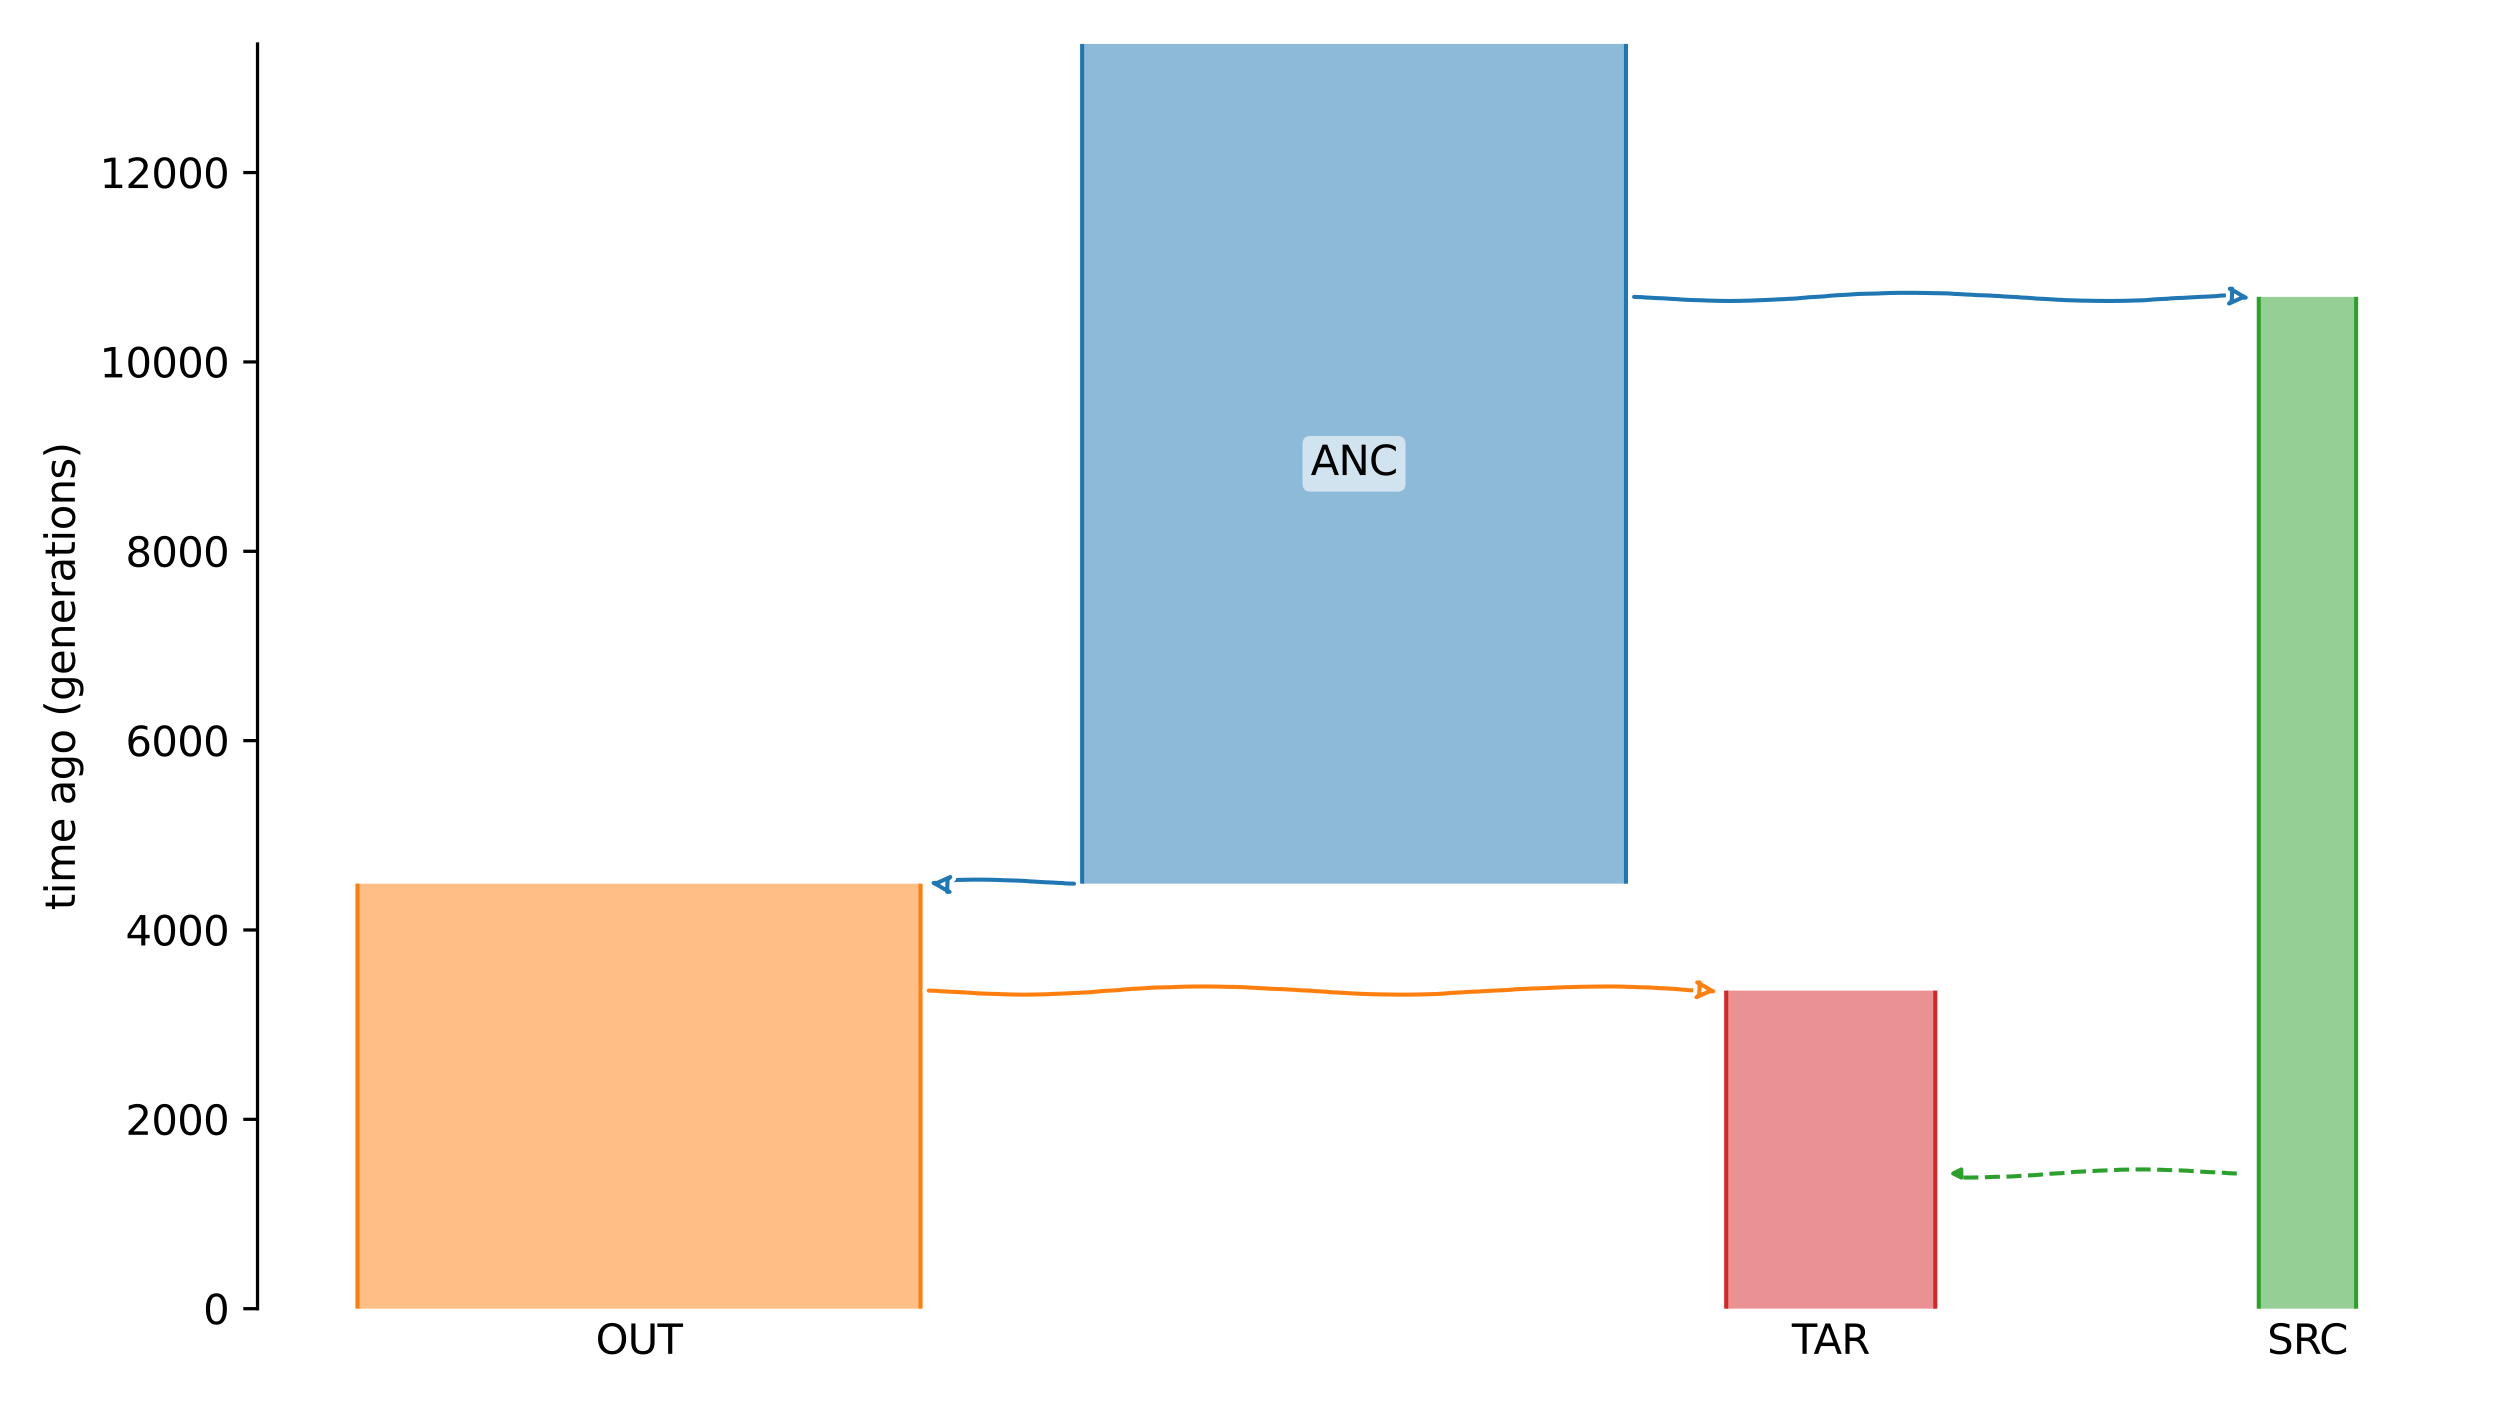 <?xml version="1.0" encoding="utf-8" standalone="no"?>
<!DOCTYPE svg PUBLIC "-//W3C//DTD SVG 1.1//EN"
  "http://www.w3.org/Graphics/SVG/1.1/DTD/svg11.dtd">
<svg xmlns:xlink="http://www.w3.org/1999/xlink" width="614.4pt" height="345.6pt" viewBox="0 0 614.4 345.6" xmlns="http://www.w3.org/2000/svg" version="1.1">
 <defs>
  <style type="text/css">*{stroke-linejoin: round; stroke-linecap: butt}</style>
 </defs>
 <g id="figure_1">
  <g id="patch_1">
   <path d="M 0 345.6 
L 614.4 345.6 
L 614.4 0 
L 0 0 
z
" style="fill: #ffffff"/>
  </g>
  <g id="axes_1">
   <g id="patch_2">
    <path d="M 63.291 321.622 
L 603.6 321.622 
L 603.6 10.8 
L 63.291 10.8 
z
" style="fill: #ffffff"/>
   </g>
   <path d="M 549.713 288.396 
L 548.713 288.365 
L 547.713 288.328 
L 546.713 288.23 
L 545.713 288.198 
L 544.713 288.124 
L 543.713 288.085 
L 542.713 288.05 
L 541.713 287.992 
L 540.713 287.922 
L 539.713 287.87 
L 538.713 287.811 
L 537.713 287.723 
L 536.713 287.676 
L 535.713 287.634 
L 534.713 287.603 
L 533.713 287.577 
L 532.713 287.556 
L 531.713 287.502 
L 530.713 287.474 
L 529.713 287.444 
L 528.713 287.419 
L 527.713 287.408 
L 526.713 287.398 
L 525.713 287.398 
L 524.713 287.407 
L 523.713 287.419 
L 522.713 287.45 
L 521.713 287.461 
L 520.713 287.491 
L 519.713 287.551 
L 518.713 287.588 
L 517.713 287.627 
L 516.713 287.67 
L 515.713 287.703 
L 514.713 287.77 
L 513.713 287.809 
L 512.713 287.852 
L 511.713 287.922 
L 510.713 287.959 
L 509.713 288.017 
L 508.713 288.128 
L 507.713 288.199 
L 506.713 288.312 
L 505.713 288.357 
L 504.713 288.419 
L 503.713 288.467 
L 502.713 288.548 
L 501.713 288.667 
L 500.713 288.737 
L 499.713 288.82 
L 498.713 288.853 
L 497.713 288.904 
L 496.713 288.973 
L 495.713 289.039 
L 494.713 289.116 
L 493.713 289.143 
L 492.713 289.17 
L 491.713 289.192 
L 490.713 289.212 
L 489.713 289.238 
L 488.713 289.288 
L 487.713 289.323 
L 486.713 289.359 
L 485.713 289.374 
L 484.713 289.39 
L 483.713 289.394 
L 482.713 289.396 
L 481.019 289.396 
" clip-path="url(#p54af5ccfea)" style="fill: none; stroke-dasharray: 3.7,1.6; stroke-dashoffset: 0; stroke: #2ca02c"/>
   <g id="patch_3">
    <path d="M 265.948 10.8 
L 265.948 217.175 
M 399.596 10.8 
L 399.596 217.175 
" clip-path="url(#p54af5ccfea)" style="fill: none; stroke: #ffffff; stroke-width: 3; stroke-linejoin: miter"/>
    <path d="M 265.948 10.8 
L 265.948 217.175 
M 399.596 10.8 
L 399.596 217.175 
" clip-path="url(#p54af5ccfea)" style="fill: none; stroke: #1f77b4; stroke-linejoin: miter"/>
    <g id="PolyCollection_1">
     <path d="M 399.596 10.8 
L 265.948 10.8 
L 265.948 217.175 
L 399.596 217.175 
L 399.596 217.175 
L 399.596 10.8 
z
" clip-path="url(#p54af5ccfea)" style="fill: #1f77b4; fill-opacity: 0.5"/>
    </g>
    <g id="patch_4">
     <path d="M 87.85 217.175 
L 87.85 321.622 
M 226.235 217.175 
L 226.235 321.622 
" clip-path="url(#p54af5ccfea)" style="fill: none; stroke: #ffffff; stroke-width: 3; stroke-linejoin: miter"/>
     <path d="M 87.85 217.175 
L 87.85 321.622 
M 226.235 217.175 
L 226.235 321.622 
" clip-path="url(#p54af5ccfea)" style="fill: none; stroke: #ff7f0e; stroke-linejoin: miter"/>
     <g id="PolyCollection_2">
      <path d="M 226.235 217.175 
L 87.85 217.175 
L 87.85 321.622 
L 226.235 321.622 
L 226.235 321.622 
L 226.235 217.175 
z
" clip-path="url(#p54af5ccfea)" style="fill: #ff7f0e; fill-opacity: 0.5"/>
     </g>
     <g id="patch_5">
      <path d="M 555.116 72.964 
L 555.116 321.622 
M 579.04 72.964 
L 579.04 321.622 
" clip-path="url(#p54af5ccfea)" style="fill: none; stroke: #ffffff; stroke-width: 3; stroke-linejoin: miter"/>
      <path d="M 555.116 72.964 
L 555.116 321.622 
M 579.04 72.964 
L 579.04 321.622 
" clip-path="url(#p54af5ccfea)" style="fill: none; stroke: #2ca02c; stroke-linejoin: miter"/>
      <g id="PolyCollection_3">
       <path d="M 579.04 72.964 
L 555.116 72.964 
L 555.116 321.622 
L 579.04 321.622 
L 579.04 321.622 
L 579.04 72.964 
z
" clip-path="url(#p54af5ccfea)" style="fill: #2ca02c; fill-opacity: 0.5"/>
      </g>
      <g id="patch_6">
       <path d="M 424.234 243.444 
L 424.234 321.622 
M 475.616 243.444 
L 475.616 321.622 
" clip-path="url(#p54af5ccfea)" style="fill: none; stroke: #ffffff; stroke-width: 3; stroke-linejoin: miter"/>
       <path d="M 424.234 243.444 
L 424.234 321.622 
M 475.616 243.444 
L 475.616 321.622 
" clip-path="url(#p54af5ccfea)" style="fill: none; stroke: #d62728; stroke-linejoin: miter"/>
       <g id="PolyCollection_4">
        <path d="M 475.616 243.444 
L 424.234 243.444 
L 424.234 321.622 
L 475.616 321.622 
L 475.616 321.622 
L 475.616 243.444 
z
" clip-path="url(#p54af5ccfea)" style="fill: #d62728; fill-opacity: 0.5"/>
       </g>
       <g id="matplotlib.axis_1">
        <g id="xtick_1">
         <g id="line2d_1"/>
         <g id="text_1">
          <!-- OUT -->
          <g transform="translate(146.393 332.72) scale(0.1 -0.1)">
           <defs>
            <path id="DejaVuSans-4f" d="M 2522 4238 
Q 1834 4238 1429 3725 
Q 1025 3213 1025 2328 
Q 1025 1447 1429 934 
Q 1834 422 2522 422 
Q 3209 422 3611 934 
Q 4013 1447 4013 2328 
Q 4013 3213 3611 3725 
Q 3209 4238 2522 4238 
z
M 2522 4750 
Q 3503 4750 4090 4092 
Q 4678 3434 4678 2328 
Q 4678 1225 4090 567 
Q 3503 -91 2522 -91 
Q 1538 -91 948 565 
Q 359 1222 359 2328 
Q 359 3434 948 4092 
Q 1538 4750 2522 4750 
z
" transform="scale(0.016)"/>
            <path id="DejaVuSans-55" d="M 556 4666 
L 1191 4666 
L 1191 1831 
Q 1191 1081 1462 751 
Q 1734 422 2344 422 
Q 2950 422 3222 751 
Q 3494 1081 3494 1831 
L 3494 4666 
L 4128 4666 
L 4128 1753 
Q 4128 841 3676 375 
Q 3225 -91 2344 -91 
Q 1459 -91 1007 375 
Q 556 841 556 1753 
L 556 4666 
z
" transform="scale(0.016)"/>
            <path id="DejaVuSans-54" d="M -19 4666 
L 3928 4666 
L 3928 4134 
L 2272 4134 
L 2272 0 
L 1638 0 
L 1638 4134 
L -19 4134 
L -19 4666 
z
" transform="scale(0.016)"/>
           </defs>
           <use xlink:href="#DejaVuSans-4f"/>
           <use xlink:href="#DejaVuSans-55" x="78.711"/>
           <use xlink:href="#DejaVuSans-54" x="151.904"/>
          </g>
         </g>
        </g>
        <g id="xtick_2">
         <g id="line2d_2"/>
         <g id="text_2">
          <!-- SRC -->
          <g transform="translate(557.188 332.72) scale(0.1 -0.1)">
           <defs>
            <path id="DejaVuSans-53" d="M 3425 4513 
L 3425 3897 
Q 3066 4069 2747 4153 
Q 2428 4238 2131 4238 
Q 1616 4238 1336 4038 
Q 1056 3838 1056 3469 
Q 1056 3159 1242 3001 
Q 1428 2844 1947 2747 
L 2328 2669 
Q 3034 2534 3370 2195 
Q 3706 1856 3706 1288 
Q 3706 609 3251 259 
Q 2797 -91 1919 -91 
Q 1588 -91 1214 -16 
Q 841 59 441 206 
L 441 856 
Q 825 641 1194 531 
Q 1563 422 1919 422 
Q 2459 422 2753 634 
Q 3047 847 3047 1241 
Q 3047 1584 2836 1778 
Q 2625 1972 2144 2069 
L 1759 2144 
Q 1053 2284 737 2584 
Q 422 2884 422 3419 
Q 422 4038 858 4394 
Q 1294 4750 2059 4750 
Q 2388 4750 2728 4690 
Q 3069 4631 3425 4513 
z
" transform="scale(0.016)"/>
            <path id="DejaVuSans-52" d="M 2841 2188 
Q 3044 2119 3236 1894 
Q 3428 1669 3622 1275 
L 4263 0 
L 3584 0 
L 2988 1197 
Q 2756 1666 2539 1819 
Q 2322 1972 1947 1972 
L 1259 1972 
L 1259 0 
L 628 0 
L 628 4666 
L 2053 4666 
Q 2853 4666 3247 4331 
Q 3641 3997 3641 3322 
Q 3641 2881 3436 2590 
Q 3231 2300 2841 2188 
z
M 1259 4147 
L 1259 2491 
L 2053 2491 
Q 2509 2491 2742 2702 
Q 2975 2913 2975 3322 
Q 2975 3731 2742 3939 
Q 2509 4147 2053 4147 
L 1259 4147 
z
" transform="scale(0.016)"/>
            <path id="DejaVuSans-43" d="M 4122 4306 
L 4122 3641 
Q 3803 3938 3442 4084 
Q 3081 4231 2675 4231 
Q 1875 4231 1450 3742 
Q 1025 3253 1025 2328 
Q 1025 1406 1450 917 
Q 1875 428 2675 428 
Q 3081 428 3442 575 
Q 3803 722 4122 1019 
L 4122 359 
Q 3791 134 3420 21 
Q 3050 -91 2638 -91 
Q 1578 -91 968 557 
Q 359 1206 359 2328 
Q 359 3453 968 4101 
Q 1578 4750 2638 4750 
Q 3056 4750 3426 4639 
Q 3797 4528 4122 4306 
z
" transform="scale(0.016)"/>
           </defs>
           <use xlink:href="#DejaVuSans-53"/>
           <use xlink:href="#DejaVuSans-52" x="63.477"/>
           <use xlink:href="#DejaVuSans-43" x="127.959"/>
          </g>
         </g>
        </g>
        <g id="xtick_3">
         <g id="line2d_3"/>
         <g id="text_3">
          <!-- TAR -->
          <g transform="translate(440.364 332.72) scale(0.1 -0.1)">
           <defs>
            <path id="DejaVuSans-41" d="M 2188 4044 
L 1331 1722 
L 3047 1722 
L 2188 4044 
z
M 1831 4666 
L 2547 4666 
L 4325 0 
L 3669 0 
L 3244 1197 
L 1141 1197 
L 716 0 
L 50 0 
L 1831 4666 
z
" transform="scale(0.016)"/>
           </defs>
           <use xlink:href="#DejaVuSans-54"/>
           <use xlink:href="#DejaVuSans-41" x="53.334"/>
           <use xlink:href="#DejaVuSans-52" x="121.742"/>
          </g>
         </g>
        </g>
       </g>
       <g id="matplotlib.axis_2">
        <g id="ytick_1">
         <g id="line2d_4">
          <defs>
           <path id="m154a6a3e74" d="M 0 0 
L -3.5 0 
" style="stroke: #000000; stroke-width: 0.8"/>
          </defs>
          <g>
           <use xlink:href="#m154a6a3e74" x="63.291" y="321.622" style="stroke: #000000; stroke-width: 0.8"/>
          </g>
         </g>
         <g id="text_4">
          <!-- 0 -->
          <g transform="translate(49.928 325.421) scale(0.1 -0.1)">
           <defs>
            <path id="DejaVuSans-30" d="M 2034 4250 
Q 1547 4250 1301 3770 
Q 1056 3291 1056 2328 
Q 1056 1369 1301 889 
Q 1547 409 2034 409 
Q 2525 409 2770 889 
Q 3016 1369 3016 2328 
Q 3016 3291 2770 3770 
Q 2525 4250 2034 4250 
z
M 2034 4750 
Q 2819 4750 3233 4129 
Q 3647 3509 3647 2328 
Q 3647 1150 3233 529 
Q 2819 -91 2034 -91 
Q 1250 -91 836 529 
Q 422 1150 422 2328 
Q 422 3509 836 4129 
Q 1250 4750 2034 4750 
z
" transform="scale(0.016)"/>
           </defs>
           <use xlink:href="#DejaVuSans-30"/>
          </g>
         </g>
        </g>
        <g id="ytick_2">
         <g id="line2d_5">
          <g>
           <use xlink:href="#m154a6a3e74" x="63.291" y="275.087" style="stroke: #000000; stroke-width: 0.8"/>
          </g>
         </g>
         <g id="text_5">
          <!-- 2000 -->
          <g transform="translate(30.841 278.887) scale(0.1 -0.1)">
           <defs>
            <path id="DejaVuSans-32" d="M 1228 531 
L 3431 531 
L 3431 0 
L 469 0 
L 469 531 
Q 828 903 1448 1529 
Q 2069 2156 2228 2338 
Q 2531 2678 2651 2914 
Q 2772 3150 2772 3378 
Q 2772 3750 2511 3984 
Q 2250 4219 1831 4219 
Q 1534 4219 1204 4116 
Q 875 4013 500 3803 
L 500 4441 
Q 881 4594 1212 4672 
Q 1544 4750 1819 4750 
Q 2544 4750 2975 4387 
Q 3406 4025 3406 3419 
Q 3406 3131 3298 2873 
Q 3191 2616 2906 2266 
Q 2828 2175 2409 1742 
Q 1991 1309 1228 531 
z
" transform="scale(0.016)"/>
           </defs>
           <use xlink:href="#DejaVuSans-32"/>
           <use xlink:href="#DejaVuSans-30" x="63.623"/>
           <use xlink:href="#DejaVuSans-30" x="127.246"/>
           <use xlink:href="#DejaVuSans-30" x="190.869"/>
          </g>
         </g>
        </g>
        <g id="ytick_3">
         <g id="line2d_6">
          <g>
           <use xlink:href="#m154a6a3e74" x="63.291" y="228.553" style="stroke: #000000; stroke-width: 0.8"/>
          </g>
         </g>
         <g id="text_6">
          <!-- 4000 -->
          <g transform="translate(30.841 232.352) scale(0.1 -0.1)">
           <defs>
            <path id="DejaVuSans-34" d="M 2419 4116 
L 825 1625 
L 2419 1625 
L 2419 4116 
z
M 2253 4666 
L 3047 4666 
L 3047 1625 
L 3713 1625 
L 3713 1100 
L 3047 1100 
L 3047 0 
L 2419 0 
L 2419 1100 
L 313 1100 
L 313 1709 
L 2253 4666 
z
" transform="scale(0.016)"/>
           </defs>
           <use xlink:href="#DejaVuSans-34"/>
           <use xlink:href="#DejaVuSans-30" x="63.623"/>
           <use xlink:href="#DejaVuSans-30" x="127.246"/>
           <use xlink:href="#DejaVuSans-30" x="190.869"/>
          </g>
         </g>
        </g>
        <g id="ytick_4">
         <g id="line2d_7">
          <g>
           <use xlink:href="#m154a6a3e74" x="63.291" y="182.018" style="stroke: #000000; stroke-width: 0.8"/>
          </g>
         </g>
         <g id="text_7">
          <!-- 6000 -->
          <g transform="translate(30.841 185.817) scale(0.1 -0.1)">
           <defs>
            <path id="DejaVuSans-36" d="M 2113 2584 
Q 1688 2584 1439 2293 
Q 1191 2003 1191 1497 
Q 1191 994 1439 701 
Q 1688 409 2113 409 
Q 2538 409 2786 701 
Q 3034 994 3034 1497 
Q 3034 2003 2786 2293 
Q 2538 2584 2113 2584 
z
M 3366 4563 
L 3366 3988 
Q 3128 4100 2886 4159 
Q 2644 4219 2406 4219 
Q 1781 4219 1451 3797 
Q 1122 3375 1075 2522 
Q 1259 2794 1537 2939 
Q 1816 3084 2150 3084 
Q 2853 3084 3261 2657 
Q 3669 2231 3669 1497 
Q 3669 778 3244 343 
Q 2819 -91 2113 -91 
Q 1303 -91 875 529 
Q 447 1150 447 2328 
Q 447 3434 972 4092 
Q 1497 4750 2381 4750 
Q 2619 4750 2861 4703 
Q 3103 4656 3366 4563 
z
" transform="scale(0.016)"/>
           </defs>
           <use xlink:href="#DejaVuSans-36"/>
           <use xlink:href="#DejaVuSans-30" x="63.623"/>
           <use xlink:href="#DejaVuSans-30" x="127.246"/>
           <use xlink:href="#DejaVuSans-30" x="190.869"/>
          </g>
         </g>
        </g>
        <g id="ytick_5">
         <g id="line2d_8">
          <g>
           <use xlink:href="#m154a6a3e74" x="63.291" y="135.484" style="stroke: #000000; stroke-width: 0.8"/>
          </g>
         </g>
         <g id="text_8">
          <!-- 8000 -->
          <g transform="translate(30.841 139.283) scale(0.1 -0.1)">
           <defs>
            <path id="DejaVuSans-38" d="M 2034 2216 
Q 1584 2216 1326 1975 
Q 1069 1734 1069 1313 
Q 1069 891 1326 650 
Q 1584 409 2034 409 
Q 2484 409 2743 651 
Q 3003 894 3003 1313 
Q 3003 1734 2745 1975 
Q 2488 2216 2034 2216 
z
M 1403 2484 
Q 997 2584 770 2862 
Q 544 3141 544 3541 
Q 544 4100 942 4425 
Q 1341 4750 2034 4750 
Q 2731 4750 3128 4425 
Q 3525 4100 3525 3541 
Q 3525 3141 3298 2862 
Q 3072 2584 2669 2484 
Q 3125 2378 3379 2068 
Q 3634 1759 3634 1313 
Q 3634 634 3220 271 
Q 2806 -91 2034 -91 
Q 1263 -91 848 271 
Q 434 634 434 1313 
Q 434 1759 690 2068 
Q 947 2378 1403 2484 
z
M 1172 3481 
Q 1172 3119 1398 2916 
Q 1625 2713 2034 2713 
Q 2441 2713 2670 2916 
Q 2900 3119 2900 3481 
Q 2900 3844 2670 4047 
Q 2441 4250 2034 4250 
Q 1625 4250 1398 4047 
Q 1172 3844 1172 3481 
z
" transform="scale(0.016)"/>
           </defs>
           <use xlink:href="#DejaVuSans-38"/>
           <use xlink:href="#DejaVuSans-30" x="63.623"/>
           <use xlink:href="#DejaVuSans-30" x="127.246"/>
           <use xlink:href="#DejaVuSans-30" x="190.869"/>
          </g>
         </g>
        </g>
        <g id="ytick_6">
         <g id="line2d_9">
          <g>
           <use xlink:href="#m154a6a3e74" x="63.291" y="88.949" style="stroke: #000000; stroke-width: 0.8"/>
          </g>
         </g>
         <g id="text_9">
          <!-- 10000 -->
          <g transform="translate(24.478 92.748) scale(0.1 -0.1)">
           <defs>
            <path id="DejaVuSans-31" d="M 794 531 
L 1825 531 
L 1825 4091 
L 703 3866 
L 703 4441 
L 1819 4666 
L 2450 4666 
L 2450 531 
L 3481 531 
L 3481 0 
L 794 0 
L 794 531 
z
" transform="scale(0.016)"/>
           </defs>
           <use xlink:href="#DejaVuSans-31"/>
           <use xlink:href="#DejaVuSans-30" x="63.623"/>
           <use xlink:href="#DejaVuSans-30" x="127.246"/>
           <use xlink:href="#DejaVuSans-30" x="190.869"/>
           <use xlink:href="#DejaVuSans-30" x="254.492"/>
          </g>
         </g>
        </g>
        <g id="ytick_7">
         <g id="line2d_10">
          <g>
           <use xlink:href="#m154a6a3e74" x="63.291" y="42.414" style="stroke: #000000; stroke-width: 0.8"/>
          </g>
         </g>
         <g id="text_10">
          <!-- 12000 -->
          <g transform="translate(24.478 46.214) scale(0.1 -0.1)">
           <use xlink:href="#DejaVuSans-31"/>
           <use xlink:href="#DejaVuSans-32" x="63.623"/>
           <use xlink:href="#DejaVuSans-30" x="127.246"/>
           <use xlink:href="#DejaVuSans-30" x="190.869"/>
           <use xlink:href="#DejaVuSans-30" x="254.492"/>
          </g>
         </g>
        </g>
        <g id="text_11">
         <!-- time ago (generations) -->
         <g transform="translate(18.398 223.682) rotate(-90) scale(0.1 -0.1)">
          <defs>
           <path id="DejaVuSans-74" d="M 1172 4494 
L 1172 3500 
L 2356 3500 
L 2356 3053 
L 1172 3053 
L 1172 1153 
Q 1172 725 1289 603 
Q 1406 481 1766 481 
L 2356 481 
L 2356 0 
L 1766 0 
Q 1100 0 847 248 
Q 594 497 594 1153 
L 594 3053 
L 172 3053 
L 172 3500 
L 594 3500 
L 594 4494 
L 1172 4494 
z
" transform="scale(0.016)"/>
           <path id="DejaVuSans-69" d="M 603 3500 
L 1178 3500 
L 1178 0 
L 603 0 
L 603 3500 
z
M 603 4863 
L 1178 4863 
L 1178 4134 
L 603 4134 
L 603 4863 
z
" transform="scale(0.016)"/>
           <path id="DejaVuSans-6d" d="M 3328 2828 
Q 3544 3216 3844 3400 
Q 4144 3584 4550 3584 
Q 5097 3584 5394 3201 
Q 5691 2819 5691 2113 
L 5691 0 
L 5113 0 
L 5113 2094 
Q 5113 2597 4934 2840 
Q 4756 3084 4391 3084 
Q 3944 3084 3684 2787 
Q 3425 2491 3425 1978 
L 3425 0 
L 2847 0 
L 2847 2094 
Q 2847 2600 2669 2842 
Q 2491 3084 2119 3084 
Q 1678 3084 1418 2786 
Q 1159 2488 1159 1978 
L 1159 0 
L 581 0 
L 581 3500 
L 1159 3500 
L 1159 2956 
Q 1356 3278 1631 3431 
Q 1906 3584 2284 3584 
Q 2666 3584 2933 3390 
Q 3200 3197 3328 2828 
z
" transform="scale(0.016)"/>
           <path id="DejaVuSans-65" d="M 3597 1894 
L 3597 1613 
L 953 1613 
Q 991 1019 1311 708 
Q 1631 397 2203 397 
Q 2534 397 2845 478 
Q 3156 559 3463 722 
L 3463 178 
Q 3153 47 2828 -22 
Q 2503 -91 2169 -91 
Q 1331 -91 842 396 
Q 353 884 353 1716 
Q 353 2575 817 3079 
Q 1281 3584 2069 3584 
Q 2775 3584 3186 3129 
Q 3597 2675 3597 1894 
z
M 3022 2063 
Q 3016 2534 2758 2815 
Q 2500 3097 2075 3097 
Q 1594 3097 1305 2825 
Q 1016 2553 972 2059 
L 3022 2063 
z
" transform="scale(0.016)"/>
           <path id="DejaVuSans-20" transform="scale(0.016)"/>
           <path id="DejaVuSans-61" d="M 2194 1759 
Q 1497 1759 1228 1600 
Q 959 1441 959 1056 
Q 959 750 1161 570 
Q 1363 391 1709 391 
Q 2188 391 2477 730 
Q 2766 1069 2766 1631 
L 2766 1759 
L 2194 1759 
z
M 3341 1997 
L 3341 0 
L 2766 0 
L 2766 531 
Q 2569 213 2275 61 
Q 1981 -91 1556 -91 
Q 1019 -91 701 211 
Q 384 513 384 1019 
Q 384 1609 779 1909 
Q 1175 2209 1959 2209 
L 2766 2209 
L 2766 2266 
Q 2766 2663 2505 2880 
Q 2244 3097 1772 3097 
Q 1472 3097 1187 3025 
Q 903 2953 641 2809 
L 641 3341 
Q 956 3463 1253 3523 
Q 1550 3584 1831 3584 
Q 2591 3584 2966 3190 
Q 3341 2797 3341 1997 
z
" transform="scale(0.016)"/>
           <path id="DejaVuSans-67" d="M 2906 1791 
Q 2906 2416 2648 2759 
Q 2391 3103 1925 3103 
Q 1463 3103 1205 2759 
Q 947 2416 947 1791 
Q 947 1169 1205 825 
Q 1463 481 1925 481 
Q 2391 481 2648 825 
Q 2906 1169 2906 1791 
z
M 3481 434 
Q 3481 -459 3084 -895 
Q 2688 -1331 1869 -1331 
Q 1566 -1331 1297 -1286 
Q 1028 -1241 775 -1147 
L 775 -588 
Q 1028 -725 1275 -790 
Q 1522 -856 1778 -856 
Q 2344 -856 2625 -561 
Q 2906 -266 2906 331 
L 2906 616 
Q 2728 306 2450 153 
Q 2172 0 1784 0 
Q 1141 0 747 490 
Q 353 981 353 1791 
Q 353 2603 747 3093 
Q 1141 3584 1784 3584 
Q 2172 3584 2450 3431 
Q 2728 3278 2906 2969 
L 2906 3500 
L 3481 3500 
L 3481 434 
z
" transform="scale(0.016)"/>
           <path id="DejaVuSans-6f" d="M 1959 3097 
Q 1497 3097 1228 2736 
Q 959 2375 959 1747 
Q 959 1119 1226 758 
Q 1494 397 1959 397 
Q 2419 397 2687 759 
Q 2956 1122 2956 1747 
Q 2956 2369 2687 2733 
Q 2419 3097 1959 3097 
z
M 1959 3584 
Q 2709 3584 3137 3096 
Q 3566 2609 3566 1747 
Q 3566 888 3137 398 
Q 2709 -91 1959 -91 
Q 1206 -91 779 398 
Q 353 888 353 1747 
Q 353 2609 779 3096 
Q 1206 3584 1959 3584 
z
" transform="scale(0.016)"/>
           <path id="DejaVuSans-28" d="M 1984 4856 
Q 1566 4138 1362 3434 
Q 1159 2731 1159 2009 
Q 1159 1288 1364 580 
Q 1569 -128 1984 -844 
L 1484 -844 
Q 1016 -109 783 600 
Q 550 1309 550 2009 
Q 550 2706 781 3412 
Q 1013 4119 1484 4856 
L 1984 4856 
z
" transform="scale(0.016)"/>
           <path id="DejaVuSans-6e" d="M 3513 2113 
L 3513 0 
L 2938 0 
L 2938 2094 
Q 2938 2591 2744 2837 
Q 2550 3084 2163 3084 
Q 1697 3084 1428 2787 
Q 1159 2491 1159 1978 
L 1159 0 
L 581 0 
L 581 3500 
L 1159 3500 
L 1159 2956 
Q 1366 3272 1645 3428 
Q 1925 3584 2291 3584 
Q 2894 3584 3203 3211 
Q 3513 2838 3513 2113 
z
" transform="scale(0.016)"/>
           <path id="DejaVuSans-72" d="M 2631 2963 
Q 2534 3019 2420 3045 
Q 2306 3072 2169 3072 
Q 1681 3072 1420 2755 
Q 1159 2438 1159 1844 
L 1159 0 
L 581 0 
L 581 3500 
L 1159 3500 
L 1159 2956 
Q 1341 3275 1631 3429 
Q 1922 3584 2338 3584 
Q 2397 3584 2469 3576 
Q 2541 3569 2628 3553 
L 2631 2963 
z
" transform="scale(0.016)"/>
           <path id="DejaVuSans-73" d="M 2834 3397 
L 2834 2853 
Q 2591 2978 2328 3040 
Q 2066 3103 1784 3103 
Q 1356 3103 1142 2972 
Q 928 2841 928 2578 
Q 928 2378 1081 2264 
Q 1234 2150 1697 2047 
L 1894 2003 
Q 2506 1872 2764 1633 
Q 3022 1394 3022 966 
Q 3022 478 2636 193 
Q 2250 -91 1575 -91 
Q 1294 -91 989 -36 
Q 684 19 347 128 
L 347 722 
Q 666 556 975 473 
Q 1284 391 1588 391 
Q 1994 391 2212 530 
Q 2431 669 2431 922 
Q 2431 1156 2273 1281 
Q 2116 1406 1581 1522 
L 1381 1569 
Q 847 1681 609 1914 
Q 372 2147 372 2553 
Q 372 3047 722 3315 
Q 1072 3584 1716 3584 
Q 2034 3584 2315 3537 
Q 2597 3491 2834 3397 
z
" transform="scale(0.016)"/>
           <path id="DejaVuSans-29" d="M 513 4856 
L 1013 4856 
Q 1481 4119 1714 3412 
Q 1947 2706 1947 2009 
Q 1947 1309 1714 600 
Q 1481 -109 1013 -844 
L 513 -844 
Q 928 -128 1133 580 
Q 1338 1288 1338 2009 
Q 1338 2731 1133 3434 
Q 928 4138 513 4856 
z
" transform="scale(0.016)"/>
          </defs>
          <use xlink:href="#DejaVuSans-74"/>
          <use xlink:href="#DejaVuSans-69" x="39.209"/>
          <use xlink:href="#DejaVuSans-6d" x="66.992"/>
          <use xlink:href="#DejaVuSans-65" x="164.404"/>
          <use xlink:href="#DejaVuSans-20" x="225.928"/>
          <use xlink:href="#DejaVuSans-61" x="257.715"/>
          <use xlink:href="#DejaVuSans-67" x="318.994"/>
          <use xlink:href="#DejaVuSans-6f" x="382.471"/>
          <use xlink:href="#DejaVuSans-20" x="443.652"/>
          <use xlink:href="#DejaVuSans-28" x="475.439"/>
          <use xlink:href="#DejaVuSans-67" x="514.453"/>
          <use xlink:href="#DejaVuSans-65" x="577.93"/>
          <use xlink:href="#DejaVuSans-6e" x="639.453"/>
          <use xlink:href="#DejaVuSans-65" x="702.832"/>
          <use xlink:href="#DejaVuSans-72" x="764.355"/>
          <use xlink:href="#DejaVuSans-61" x="805.469"/>
          <use xlink:href="#DejaVuSans-74" x="866.748"/>
          <use xlink:href="#DejaVuSans-69" x="905.957"/>
          <use xlink:href="#DejaVuSans-6f" x="933.74"/>
          <use xlink:href="#DejaVuSans-6e" x="994.922"/>
          <use xlink:href="#DejaVuSans-73" x="1058.301"/>
          <use xlink:href="#DejaVuSans-29" x="1110.4"/>
         </g>
        </g>
       </g>
       <g id="patch_7">
        <path d="M 263.946 217.175 
L 262.946 217.144 
L 261.946 217.107 
L 260.946 217.009 
L 259.946 216.976 
L 258.946 216.903 
L 257.946 216.864 
L 256.946 216.829 
L 255.946 216.771 
L 254.946 216.701 
L 253.946 216.649 
L 252.946 216.59 
L 251.946 216.501 
L 250.946 216.455 
L 249.946 216.413 
L 248.946 216.382 
L 247.946 216.356 
L 246.946 216.335 
L 245.946 216.281 
L 244.946 216.253 
L 243.946 216.223 
L 242.946 216.198 
L 241.946 216.187 
L 240.946 216.176 
L 239.946 216.177 
L 238.946 216.186 
L 237.946 216.198 
L 236.946 216.229 
L 235.946 216.24 
L 234.946 216.27 
L 233.946 216.33 
L 232.946 216.367 
L 231.946 216.406 
L 230.946 216.449 
L 229.356 216.481 
" clip-path="url(#p54af5ccfea)" style="fill: none; stroke: #ffffff; stroke-width: 3; stroke-linecap: round"/>
        <path d="M 263.946 217.175 
L 262.946 217.144 
L 261.946 217.107 
L 260.946 217.009 
L 259.946 216.976 
L 258.946 216.903 
L 257.946 216.864 
L 256.946 216.829 
L 255.946 216.771 
L 254.946 216.701 
L 253.946 216.649 
L 252.946 216.59 
L 251.946 216.501 
L 250.946 216.455 
L 249.946 216.413 
L 248.946 216.382 
L 247.946 216.356 
L 246.946 216.335 
L 245.946 216.281 
L 244.946 216.253 
L 243.946 216.223 
L 242.946 216.198 
L 241.946 216.187 
L 240.946 216.176 
L 239.946 216.177 
L 238.946 216.186 
L 237.946 216.198 
L 236.946 216.229 
L 235.946 216.24 
L 234.946 216.27 
L 233.946 216.33 
L 232.946 216.367 
L 231.946 216.406 
L 230.946 216.449 
L 229.356 216.481 
" clip-path="url(#p54af5ccfea)" style="fill: none; stroke: #1f77b4; stroke-linecap: round"/>
        <path d="M 233.356 219.175 
L 232.475 218.7 
L 231.597 218.219 
L 230.747 217.685 
L 229.444 216.997 
L 230.372 216.971 
L 231.283 216.559 
L 232.194 216.143 
L 233.536 215.536 
L 232.881 216.175 
L 232.829 217.175 
L 232.77 219.175 
z
" clip-path="url(#p54af5ccfea)" style="fill: #ffffff; stroke: #ffffff; stroke-width: 3; stroke-linecap: round"/>
        <path d="M 233.356 219.175 
L 232.475 218.7 
L 231.597 218.219 
L 230.747 217.685 
L 229.444 216.997 
L 230.372 216.971 
L 231.283 216.559 
L 232.194 216.143 
L 233.536 215.536 
L 232.881 216.175 
L 232.829 217.175 
L 232.77 219.175 
z
" clip-path="url(#p54af5ccfea)" style="fill: #ffffff; stroke: #1f77b4; stroke-linecap: round"/>
        <g id="patch_8">
         <path d="M 401.594 72.964 
L 402.594 72.996 
L 403.594 73.033 
L 404.594 73.13 
L 405.594 73.163 
L 406.594 73.237 
L 407.594 73.275 
L 408.594 73.311 
L 409.594 73.368 
L 410.594 73.439 
L 411.594 73.491 
L 412.594 73.55 
L 413.594 73.638 
L 414.594 73.684 
L 415.594 73.727 
L 416.594 73.757 
L 417.594 73.783 
L 418.594 73.804 
L 419.594 73.859 
L 420.594 73.887 
L 421.594 73.916 
L 422.594 73.942 
L 423.594 73.953 
L 424.594 73.963 
L 425.594 73.963 
L 426.594 73.953 
L 427.594 73.942 
L 428.594 73.911 
L 429.594 73.899 
L 430.594 73.869 
L 431.594 73.81 
L 432.594 73.772 
L 433.594 73.733 
L 434.594 73.691 
L 435.594 73.658 
L 436.594 73.591 
L 437.594 73.551 
L 438.594 73.509 
L 439.594 73.438 
L 440.594 73.402 
L 441.594 73.343 
L 442.594 73.232 
L 443.594 73.162 
L 444.594 73.049 
L 445.594 73.003 
L 446.594 72.942 
L 447.594 72.893 
L 448.594 72.813 
L 449.594 72.694 
L 450.594 72.624 
L 451.594 72.541 
L 452.594 72.507 
L 453.594 72.456 
L 454.594 72.388 
L 455.594 72.322 
L 456.594 72.245 
L 457.594 72.217 
L 458.594 72.191 
L 459.594 72.168 
L 460.594 72.149 
L 461.594 72.122 
L 462.594 72.072 
L 463.594 72.037 
L 464.594 72.002 
L 465.594 71.986 
L 466.594 71.97 
L 467.594 71.967 
L 468.594 71.965 
L 469.594 71.965 
L 470.594 71.967 
L 471.594 71.98 
L 472.594 71.989 
L 473.594 72.01 
L 474.594 72.033 
L 475.594 72.05 
L 476.594 72.069 
L 477.594 72.089 
L 478.594 72.106 
L 479.594 72.169 
L 480.594 72.244 
L 481.594 72.277 
L 482.594 72.344 
L 483.594 72.398 
L 484.594 72.432 
L 485.594 72.522 
L 486.594 72.551 
L 487.594 72.582 
L 488.594 72.613 
L 489.594 72.668 
L 490.594 72.733 
L 491.594 72.771 
L 492.594 72.867 
L 493.594 72.916 
L 494.594 72.96 
L 495.594 73 
L 496.594 73.108 
L 497.594 73.15 
L 498.594 73.212 
L 499.594 73.282 
L 500.594 73.387 
L 501.594 73.424 
L 502.594 73.47 
L 503.594 73.538 
L 504.594 73.587 
L 505.594 73.664 
L 506.594 73.695 
L 507.594 73.764 
L 508.594 73.788 
L 509.594 73.817 
L 510.594 73.859 
L 511.594 73.88 
L 512.594 73.894 
L 513.594 73.921 
L 514.594 73.93 
L 515.594 73.943 
L 516.594 73.954 
L 517.594 73.96 
L 518.594 73.964 
L 519.594 73.959 
L 520.594 73.945 
L 521.594 73.938 
L 522.594 73.913 
L 523.594 73.89 
L 524.594 73.853 
L 525.594 73.827 
L 526.594 73.805 
L 527.594 73.736 
L 528.594 73.662 
L 529.594 73.568 
L 530.594 73.517 
L 531.594 73.463 
L 532.594 73.428 
L 533.594 73.322 
L 534.594 73.269 
L 535.594 73.232 
L 536.594 73.201 
L 537.594 73.14 
L 538.594 73.073 
L 539.594 73.024 
L 540.594 72.959 
L 541.594 72.92 
L 542.594 72.878 
L 543.594 72.836 
L 544.594 72.777 
L 545.594 72.664 
L 546.594 72.612 
L 547.594 72.572 
L 548.594 72.525 
L 549.594 72.468 
L 550.594 72.436 
L 551.997 72.399 
" clip-path="url(#p54af5ccfea)" style="fill: none; stroke: #ffffff; stroke-width: 3; stroke-linecap: round"/>
         <path d="M 401.594 72.964 
L 402.594 72.996 
L 403.594 73.033 
L 404.594 73.13 
L 405.594 73.163 
L 406.594 73.237 
L 407.594 73.275 
L 408.594 73.311 
L 409.594 73.368 
L 410.594 73.439 
L 411.594 73.491 
L 412.594 73.55 
L 413.594 73.638 
L 414.594 73.684 
L 415.594 73.727 
L 416.594 73.757 
L 417.594 73.783 
L 418.594 73.804 
L 419.594 73.859 
L 420.594 73.887 
L 421.594 73.916 
L 422.594 73.942 
L 423.594 73.953 
L 424.594 73.963 
L 425.594 73.963 
L 426.594 73.953 
L 427.594 73.942 
L 428.594 73.911 
L 429.594 73.899 
L 430.594 73.869 
L 431.594 73.81 
L 432.594 73.772 
L 433.594 73.733 
L 434.594 73.691 
L 435.594 73.658 
L 436.594 73.591 
L 437.594 73.551 
L 438.594 73.509 
L 439.594 73.438 
L 440.594 73.402 
L 441.594 73.343 
L 442.594 73.232 
L 443.594 73.162 
L 444.594 73.049 
L 445.594 73.003 
L 446.594 72.942 
L 447.594 72.893 
L 448.594 72.813 
L 449.594 72.694 
L 450.594 72.624 
L 451.594 72.541 
L 452.594 72.507 
L 453.594 72.456 
L 454.594 72.388 
L 455.594 72.322 
L 456.594 72.245 
L 457.594 72.217 
L 458.594 72.191 
L 459.594 72.168 
L 460.594 72.149 
L 461.594 72.122 
L 462.594 72.072 
L 463.594 72.037 
L 464.594 72.002 
L 465.594 71.986 
L 466.594 71.97 
L 467.594 71.967 
L 468.594 71.965 
L 469.594 71.965 
L 470.594 71.967 
L 471.594 71.98 
L 472.594 71.989 
L 473.594 72.01 
L 474.594 72.033 
L 475.594 72.05 
L 476.594 72.069 
L 477.594 72.089 
L 478.594 72.106 
L 479.594 72.169 
L 480.594 72.244 
L 481.594 72.277 
L 482.594 72.344 
L 483.594 72.398 
L 484.594 72.432 
L 485.594 72.522 
L 486.594 72.551 
L 487.594 72.582 
L 488.594 72.613 
L 489.594 72.668 
L 490.594 72.733 
L 491.594 72.771 
L 492.594 72.867 
L 493.594 72.916 
L 494.594 72.96 
L 495.594 73 
L 496.594 73.108 
L 497.594 73.15 
L 498.594 73.212 
L 499.594 73.282 
L 500.594 73.387 
L 501.594 73.424 
L 502.594 73.47 
L 503.594 73.538 
L 504.594 73.587 
L 505.594 73.664 
L 506.594 73.695 
L 507.594 73.764 
L 508.594 73.788 
L 509.594 73.817 
L 510.594 73.859 
L 511.594 73.88 
L 512.594 73.894 
L 513.594 73.921 
L 514.594 73.93 
L 515.594 73.943 
L 516.594 73.954 
L 517.594 73.96 
L 518.594 73.964 
L 519.594 73.959 
L 520.594 73.945 
L 521.594 73.938 
L 522.594 73.913 
L 523.594 73.89 
L 524.594 73.853 
L 525.594 73.827 
L 526.594 73.805 
L 527.594 73.736 
L 528.594 73.662 
L 529.594 73.568 
L 530.594 73.517 
L 531.594 73.463 
L 532.594 73.428 
L 533.594 73.322 
L 534.594 73.269 
L 535.594 73.232 
L 536.594 73.201 
L 537.594 73.14 
L 538.594 73.073 
L 539.594 73.024 
L 540.594 72.959 
L 541.594 72.92 
L 542.594 72.878 
L 543.594 72.836 
L 544.594 72.777 
L 545.594 72.664 
L 546.594 72.612 
L 547.594 72.572 
L 548.594 72.525 
L 549.594 72.468 
L 550.594 72.436 
L 551.997 72.399 
" clip-path="url(#p54af5ccfea)" style="fill: none; stroke: #1f77b4; stroke-linecap: round"/>
         <path d="M 547.997 70.964 
L 548.878 71.44 
L 549.756 71.92 
L 550.606 72.455 
L 551.909 73.142 
L 550.981 73.168 
L 550.07 73.581 
L 549.159 73.996 
L 547.817 74.603 
L 548.472 73.964 
L 548.524 72.964 
L 548.583 70.964 
z
" clip-path="url(#p54af5ccfea)" style="fill: #ffffff; stroke: #ffffff; stroke-width: 3; stroke-linecap: round"/>
         <path d="M 547.997 70.964 
L 548.878 71.44 
L 549.756 71.92 
L 550.606 72.455 
L 551.909 73.142 
L 550.981 73.168 
L 550.07 73.581 
L 549.159 73.996 
L 547.817 74.603 
L 548.472 73.964 
L 548.524 72.964 
L 548.583 70.964 
z
" clip-path="url(#p54af5ccfea)" style="fill: #ffffff; stroke: #1f77b4; stroke-linecap: round"/>
         <g id="patch_9">
          <path d="M 228.232 243.444 
L 229.232 243.475 
L 230.232 243.512 
L 231.232 243.61 
L 232.232 243.642 
L 233.232 243.716 
L 234.232 243.755 
L 235.232 243.79 
L 236.232 243.848 
L 237.232 243.918 
L 238.232 243.97 
L 239.232 244.029 
L 240.232 244.117 
L 241.232 244.164 
L 242.232 244.206 
L 243.232 244.236 
L 244.232 244.263 
L 245.232 244.284 
L 246.232 244.338 
L 247.232 244.366 
L 248.232 244.396 
L 249.232 244.421 
L 250.232 244.432 
L 251.232 244.442 
L 252.232 244.442 
L 253.232 244.433 
L 254.232 244.421 
L 255.232 244.39 
L 256.232 244.379 
L 257.232 244.349 
L 258.232 244.289 
L 259.232 244.252 
L 260.232 244.213 
L 261.232 244.17 
L 262.232 244.137 
L 263.232 244.07 
L 264.232 244.031 
L 265.232 243.988 
L 266.232 243.918 
L 267.232 243.881 
L 268.232 243.823 
L 269.232 243.712 
L 270.232 243.641 
L 271.232 243.528 
L 272.232 243.483 
L 273.232 243.421 
L 274.232 243.373 
L 275.232 243.292 
L 276.232 243.173 
L 277.232 243.103 
L 278.232 243.02 
L 279.232 242.987 
L 280.232 242.936 
L 281.232 242.867 
L 282.232 242.801 
L 283.232 242.724 
L 284.232 242.697 
L 285.232 242.67 
L 286.232 242.648 
L 287.232 242.628 
L 288.232 242.602 
L 289.232 242.552 
L 290.232 242.517 
L 291.232 242.481 
L 292.232 242.466 
L 293.232 242.45 
L 294.232 242.446 
L 295.232 242.444 
L 296.232 242.444 
L 297.232 242.446 
L 298.232 242.46 
L 299.232 242.468 
L 300.232 242.49 
L 301.232 242.513 
L 302.232 242.53 
L 303.232 242.548 
L 304.232 242.569 
L 305.232 242.585 
L 306.232 242.648 
L 307.232 242.723 
L 308.232 242.756 
L 309.232 242.824 
L 310.232 242.878 
L 311.232 242.911 
L 312.232 243.001 
L 313.232 243.03 
L 314.232 243.062 
L 315.232 243.093 
L 316.232 243.147 
L 317.232 243.212 
L 318.232 243.25 
L 319.232 243.346 
L 320.232 243.395 
L 321.232 243.439 
L 322.232 243.479 
L 323.232 243.588 
L 324.232 243.629 
L 325.232 243.692 
L 326.232 243.762 
L 327.232 243.866 
L 328.232 243.903 
L 329.232 243.949 
L 330.232 244.017 
L 331.232 244.066 
L 332.232 244.144 
L 333.232 244.174 
L 334.232 244.244 
L 335.232 244.268 
L 336.232 244.296 
L 337.232 244.338 
L 338.232 244.36 
L 339.232 244.374 
L 340.232 244.4 
L 341.232 244.41 
L 342.232 244.422 
L 343.232 244.433 
L 344.232 244.439 
L 345.232 244.444 
L 346.232 244.438 
L 347.232 244.425 
L 348.232 244.417 
L 349.232 244.393 
L 350.232 244.369 
L 351.232 244.333 
L 352.232 244.307 
L 353.232 244.285 
L 354.232 244.216 
L 355.232 244.141 
L 356.232 244.047 
L 357.232 243.996 
L 358.232 243.942 
L 359.232 243.907 
L 360.232 243.801 
L 361.232 243.749 
L 362.232 243.712 
L 363.232 243.681 
L 364.232 243.62 
L 365.232 243.552 
L 366.232 243.503 
L 367.232 243.438 
L 368.232 243.4 
L 369.232 243.358 
L 370.232 243.316 
L 371.232 243.256 
L 372.232 243.143 
L 373.232 243.091 
L 374.232 243.052 
L 375.232 243.004 
L 376.232 242.948 
L 377.232 242.915 
L 378.232 242.879 
L 379.232 242.847 
L 380.232 242.812 
L 381.232 242.754 
L 382.232 242.709 
L 383.232 242.679 
L 384.232 242.629 
L 385.232 242.604 
L 386.232 242.583 
L 387.232 242.548 
L 388.232 242.523 
L 389.232 242.509 
L 390.232 242.49 
L 391.232 242.475 
L 392.232 242.462 
L 393.232 242.456 
L 394.232 242.449 
L 395.232 242.444 
L 396.232 242.446 
L 397.232 242.449 
L 398.232 242.46 
L 399.232 242.488 
L 400.232 242.532 
L 401.232 242.553 
L 402.232 242.594 
L 403.232 242.634 
L 404.232 242.653 
L 405.232 242.675 
L 406.232 242.742 
L 407.232 242.792 
L 408.232 242.865 
L 409.232 242.897 
L 410.232 242.973 
L 411.232 243.012 
L 412.232 243.086 
L 413.232 243.19 
L 414.232 243.26 
L 415.232 243.365 
L 416.232 243.42 
L 417.232 243.543 
L 418.232 243.614 
L 419.232 243.73 
L 421.115 243.78 
" clip-path="url(#p54af5ccfea)" style="fill: none; stroke: #ffffff; stroke-width: 3; stroke-linecap: round"/>
          <path d="M 228.232 243.444 
L 229.232 243.475 
L 230.232 243.512 
L 231.232 243.61 
L 232.232 243.642 
L 233.232 243.716 
L 234.232 243.755 
L 235.232 243.79 
L 236.232 243.848 
L 237.232 243.918 
L 238.232 243.97 
L 239.232 244.029 
L 240.232 244.117 
L 241.232 244.164 
L 242.232 244.206 
L 243.232 244.236 
L 244.232 244.263 
L 245.232 244.284 
L 246.232 244.338 
L 247.232 244.366 
L 248.232 244.396 
L 249.232 244.421 
L 250.232 244.432 
L 251.232 244.442 
L 252.232 244.442 
L 253.232 244.433 
L 254.232 244.421 
L 255.232 244.39 
L 256.232 244.379 
L 257.232 244.349 
L 258.232 244.289 
L 259.232 244.252 
L 260.232 244.213 
L 261.232 244.17 
L 262.232 244.137 
L 263.232 244.07 
L 264.232 244.031 
L 265.232 243.988 
L 266.232 243.918 
L 267.232 243.881 
L 268.232 243.823 
L 269.232 243.712 
L 270.232 243.641 
L 271.232 243.528 
L 272.232 243.483 
L 273.232 243.421 
L 274.232 243.373 
L 275.232 243.292 
L 276.232 243.173 
L 277.232 243.103 
L 278.232 243.02 
L 279.232 242.987 
L 280.232 242.936 
L 281.232 242.867 
L 282.232 242.801 
L 283.232 242.724 
L 284.232 242.697 
L 285.232 242.67 
L 286.232 242.648 
L 287.232 242.628 
L 288.232 242.602 
L 289.232 242.552 
L 290.232 242.517 
L 291.232 242.481 
L 292.232 242.466 
L 293.232 242.45 
L 294.232 242.446 
L 295.232 242.444 
L 296.232 242.444 
L 297.232 242.446 
L 298.232 242.46 
L 299.232 242.468 
L 300.232 242.49 
L 301.232 242.513 
L 302.232 242.53 
L 303.232 242.548 
L 304.232 242.569 
L 305.232 242.585 
L 306.232 242.648 
L 307.232 242.723 
L 308.232 242.756 
L 309.232 242.824 
L 310.232 242.878 
L 311.232 242.911 
L 312.232 243.001 
L 313.232 243.03 
L 314.232 243.062 
L 315.232 243.093 
L 316.232 243.147 
L 317.232 243.212 
L 318.232 243.25 
L 319.232 243.346 
L 320.232 243.395 
L 321.232 243.439 
L 322.232 243.479 
L 323.232 243.588 
L 324.232 243.629 
L 325.232 243.692 
L 326.232 243.762 
L 327.232 243.866 
L 328.232 243.903 
L 329.232 243.949 
L 330.232 244.017 
L 331.232 244.066 
L 332.232 244.144 
L 333.232 244.174 
L 334.232 244.244 
L 335.232 244.268 
L 336.232 244.296 
L 337.232 244.338 
L 338.232 244.36 
L 339.232 244.374 
L 340.232 244.4 
L 341.232 244.41 
L 342.232 244.422 
L 343.232 244.433 
L 344.232 244.439 
L 345.232 244.444 
L 346.232 244.438 
L 347.232 244.425 
L 348.232 244.417 
L 349.232 244.393 
L 350.232 244.369 
L 351.232 244.333 
L 352.232 244.307 
L 353.232 244.285 
L 354.232 244.216 
L 355.232 244.141 
L 356.232 244.047 
L 357.232 243.996 
L 358.232 243.942 
L 359.232 243.907 
L 360.232 243.801 
L 361.232 243.749 
L 362.232 243.712 
L 363.232 243.681 
L 364.232 243.62 
L 365.232 243.552 
L 366.232 243.503 
L 367.232 243.438 
L 368.232 243.4 
L 369.232 243.358 
L 370.232 243.316 
L 371.232 243.256 
L 372.232 243.143 
L 373.232 243.091 
L 374.232 243.052 
L 375.232 243.004 
L 376.232 242.948 
L 377.232 242.915 
L 378.232 242.879 
L 379.232 242.847 
L 380.232 242.812 
L 381.232 242.754 
L 382.232 242.709 
L 383.232 242.679 
L 384.232 242.629 
L 385.232 242.604 
L 386.232 242.583 
L 387.232 242.548 
L 388.232 242.523 
L 389.232 242.509 
L 390.232 242.49 
L 391.232 242.475 
L 392.232 242.462 
L 393.232 242.456 
L 394.232 242.449 
L 395.232 242.444 
L 396.232 242.446 
L 397.232 242.449 
L 398.232 242.46 
L 399.232 242.488 
L 400.232 242.532 
L 401.232 242.553 
L 402.232 242.594 
L 403.232 242.634 
L 404.232 242.653 
L 405.232 242.675 
L 406.232 242.742 
L 407.232 242.792 
L 408.232 242.865 
L 409.232 242.897 
L 410.232 242.973 
L 411.232 243.012 
L 412.232 243.086 
L 413.232 243.19 
L 414.232 243.26 
L 415.232 243.365 
L 416.232 243.42 
L 417.232 243.543 
L 418.232 243.614 
L 419.232 243.73 
L 421.115 243.78 
" clip-path="url(#p54af5ccfea)" style="fill: none; stroke: #ff7f0e; stroke-linecap: round"/>
          <path d="M 417.115 241.444 
L 417.996 241.919 
L 418.874 242.399 
L 419.724 242.934 
L 421.027 243.621 
L 420.099 243.647 
L 419.188 244.06 
L 418.277 244.476 
L 416.935 245.083 
L 417.59 244.444 
L 417.642 243.444 
L 417.701 241.444 
z
" clip-path="url(#p54af5ccfea)" style="fill: #ffffff; stroke: #ffffff; stroke-width: 3; stroke-linecap: round"/>
          <path d="M 417.115 241.444 
L 417.996 241.919 
L 418.874 242.399 
L 419.724 242.934 
L 421.027 243.621 
L 420.099 243.647 
L 419.188 244.06 
L 418.277 244.476 
L 416.935 245.083 
L 417.59 244.444 
L 417.642 243.444 
L 417.701 241.444 
z
" clip-path="url(#p54af5ccfea)" style="fill: #ffffff; stroke: #ff7f0e; stroke-linecap: round"/>
          <path d="M 481.019 288.396 
" clip-path="url(#p54af5ccfea)" style="fill: none; stroke-dasharray: 3.7,1.6; stroke-dashoffset: 0; stroke: #2ca02c"/>
          <path d="M 480.019 288.396 
L 482.019 289.396 
L 482.019 287.396 
z
" clip-path="url(#p54af5ccfea)" style="fill: #2ca02c; stroke: #2ca02c; stroke-linejoin: miter"/>
          <g id="patch_10">
           <path d="M 63.291 321.622 
L 63.291 10.8 
" style="fill: none; stroke: #000000; stroke-width: 0.8; stroke-linejoin: miter; stroke-linecap: square"/>
          </g>
          <g id="text_12">
           <g id="patch_11">
            <path d="M 322.12 120.827 
L 343.425 120.827 
Q 345.425 120.827 345.425 118.827 
L 345.425 109.148 
Q 345.425 107.148 343.425 107.148 
L 322.12 107.148 
Q 320.12 107.148 320.12 109.148 
L 320.12 118.827 
Q 320.12 120.827 322.12 120.827 
z
" style="fill: #ffffff; opacity: 0.6"/>
           </g>
           <!-- ANC -->
           <g transform="translate(322.12 116.747) scale(0.1 -0.1)">
            <defs>
             <path id="DejaVuSans-4e" d="M 628 4666 
L 1478 4666 
L 3547 763 
L 3547 4666 
L 4159 4666 
L 4159 0 
L 3309 0 
L 1241 3903 
L 1241 0 
L 628 0 
L 628 4666 
z
" transform="scale(0.016)"/>
            </defs>
            <use xlink:href="#DejaVuSans-41"/>
            <use xlink:href="#DejaVuSans-4e" x="68.408"/>
            <use xlink:href="#DejaVuSans-43" x="143.213"/>
           </g>
          </g>
         </g>
        </g>
        <defs>
         <clipPath id="p54af5ccfea">
          <rect x="63.291" y="10.8" width="540.309" height="310.822"/>
         </clipPath>
        </defs>
       </g>
      </g>
     </g>
    </g>
   </g>
  </g>
 </g>
</svg>

